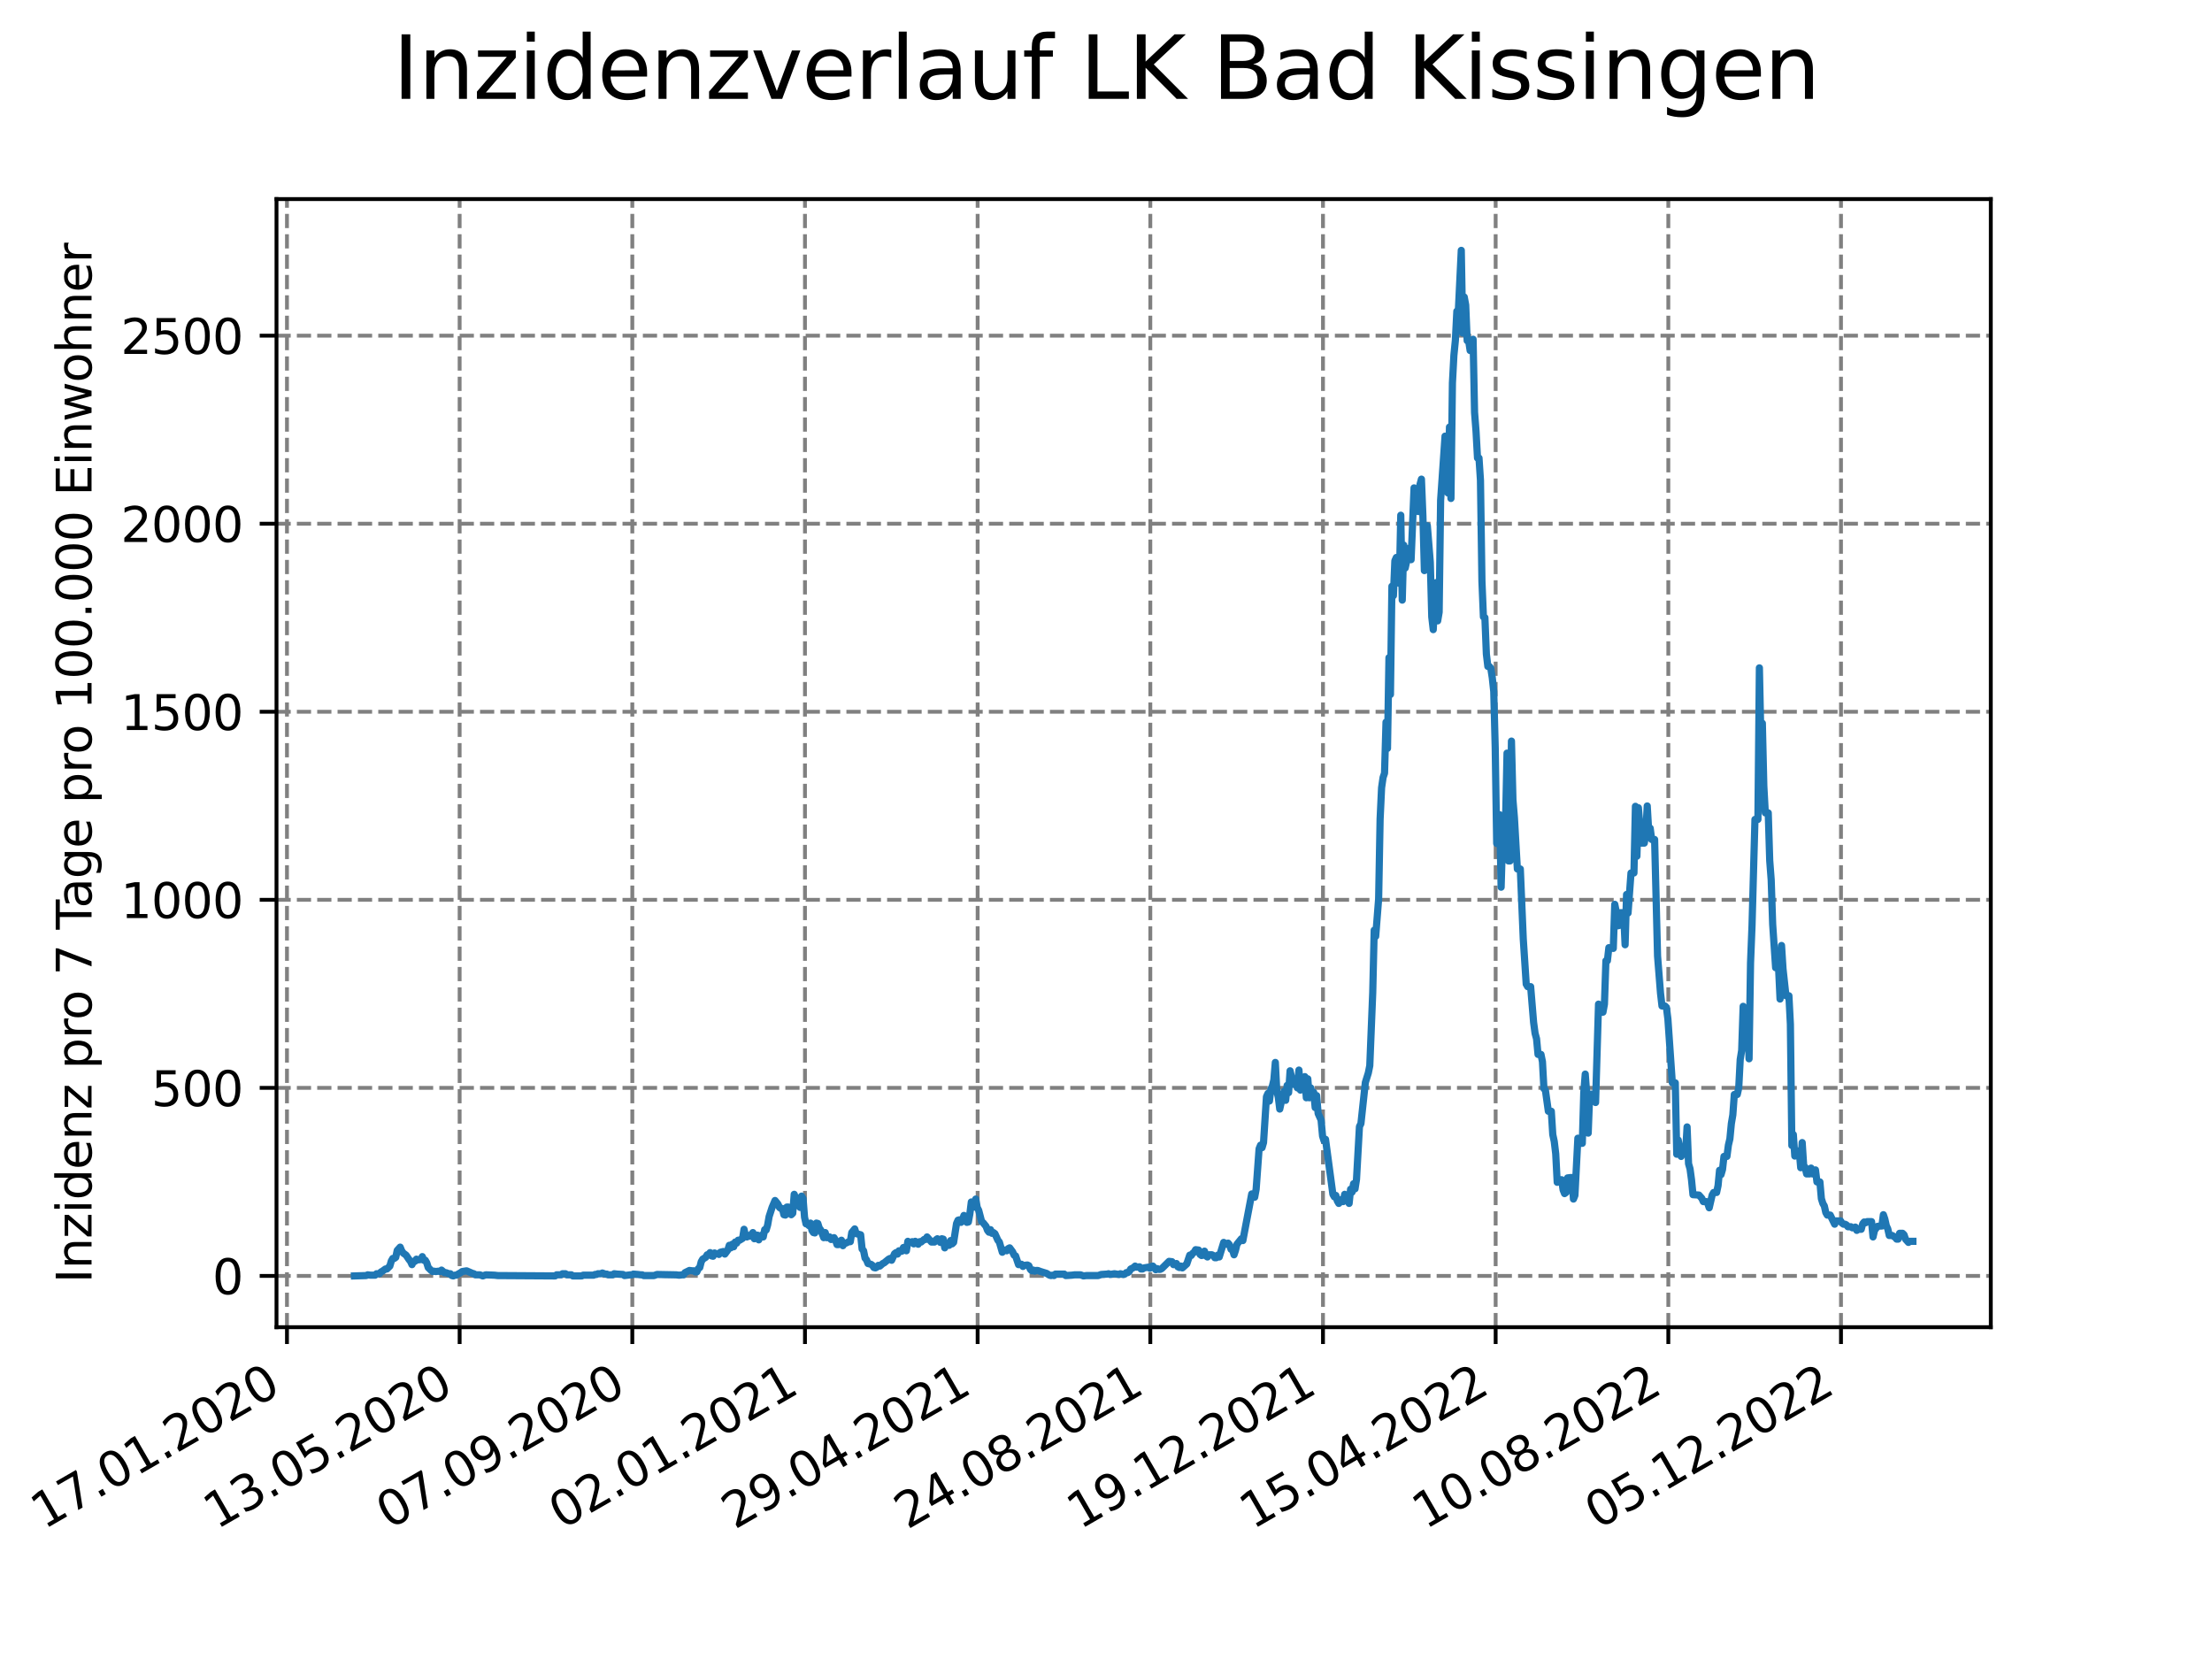 <?xml version="1.0" encoding="utf-8" standalone="no"?>
<!DOCTYPE svg PUBLIC "-//W3C//DTD SVG 1.1//EN"
  "http://www.w3.org/Graphics/SVG/1.1/DTD/svg11.dtd">
<svg xmlns:xlink="http://www.w3.org/1999/xlink" width="460.8pt" height="345.6pt" viewBox="0 0 460.8 345.6" xmlns="http://www.w3.org/2000/svg" version="1.1">
 <defs>
  <style type="text/css">*{stroke-linejoin: round; stroke-linecap: butt}</style>
 </defs>
 <g id="figure_1">
  <g id="patch_1">
   <path d="M 0 345.6 
L 460.8 345.6 
L 460.8 0 
L 0 0 
z
" style="fill: #ffffff"/>
  </g>
  <g id="axes_1">
   <g id="patch_2">
    <path d="M 57.6 276.48 
L 414.72 276.48 
L 414.72 41.472 
L 57.6 41.472 
z
" style="fill: #ffffff"/>
   </g>
   <g id="matplotlib.axis_1">
    <g id="xtick_1">
     <g id="line2d_1">
      <path d="M 59.78 276.48 
L 59.78 41.472 
" clip-path="url(#pe1215b2b92)" style="fill: none; stroke-dasharray: 2.96,1.28; stroke-dashoffset: 0; stroke: #808080; stroke-width: 0.8"/>
     </g>
     <g id="line2d_2">
      <defs>
       <path id="m5a1edfcb71" d="M 0 0 
L 0 3.5 
" style="stroke: #000000; stroke-width: 0.8"/>
      </defs>
      <g>
       <use xlink:href="#m5a1edfcb71" x="59.78" y="276.48" style="stroke: #000000; stroke-width: 0.8"/>
      </g>
     </g>
     <g id="text_1">
      <!-- 17.01.2020 -->
      <g transform="translate(9.155 318.689) rotate(-30) scale(0.1 -0.1)">
       <defs>
        <path id="DejaVuSans-31" d="M 794 531 
L 1825 531 
L 1825 4091 
L 703 3866 
L 703 4441 
L 1819 4666 
L 2450 4666 
L 2450 531 
L 3481 531 
L 3481 0 
L 794 0 
L 794 531 
z
" transform="scale(0.016)"/>
        <path id="DejaVuSans-37" d="M 525 4666 
L 3525 4666 
L 3525 4397 
L 1831 0 
L 1172 0 
L 2766 4134 
L 525 4134 
L 525 4666 
z
" transform="scale(0.016)"/>
        <path id="DejaVuSans-2e" d="M 684 794 
L 1344 794 
L 1344 0 
L 684 0 
L 684 794 
z
" transform="scale(0.016)"/>
        <path id="DejaVuSans-30" d="M 2034 4250 
Q 1547 4250 1301 3770 
Q 1056 3291 1056 2328 
Q 1056 1369 1301 889 
Q 1547 409 2034 409 
Q 2525 409 2770 889 
Q 3016 1369 3016 2328 
Q 3016 3291 2770 3770 
Q 2525 4250 2034 4250 
z
M 2034 4750 
Q 2819 4750 3233 4129 
Q 3647 3509 3647 2328 
Q 3647 1150 3233 529 
Q 2819 -91 2034 -91 
Q 1250 -91 836 529 
Q 422 1150 422 2328 
Q 422 3509 836 4129 
Q 1250 4750 2034 4750 
z
" transform="scale(0.016)"/>
        <path id="DejaVuSans-32" d="M 1228 531 
L 3431 531 
L 3431 0 
L 469 0 
L 469 531 
Q 828 903 1448 1529 
Q 2069 2156 2228 2338 
Q 2531 2678 2651 2914 
Q 2772 3150 2772 3378 
Q 2772 3750 2511 3984 
Q 2250 4219 1831 4219 
Q 1534 4219 1204 4116 
Q 875 4013 500 3803 
L 500 4441 
Q 881 4594 1212 4672 
Q 1544 4750 1819 4750 
Q 2544 4750 2975 4387 
Q 3406 4025 3406 3419 
Q 3406 3131 3298 2873 
Q 3191 2616 2906 2266 
Q 2828 2175 2409 1742 
Q 1991 1309 1228 531 
z
" transform="scale(0.016)"/>
       </defs>
       <use xlink:href="#DejaVuSans-31"/>
       <use xlink:href="#DejaVuSans-37" x="63.623"/>
       <use xlink:href="#DejaVuSans-2e" x="127.246"/>
       <use xlink:href="#DejaVuSans-30" x="159.033"/>
       <use xlink:href="#DejaVuSans-31" x="222.656"/>
       <use xlink:href="#DejaVuSans-2e" x="286.279"/>
       <use xlink:href="#DejaVuSans-32" x="318.066"/>
       <use xlink:href="#DejaVuSans-30" x="381.689"/>
       <use xlink:href="#DejaVuSans-32" x="445.312"/>
       <use xlink:href="#DejaVuSans-30" x="508.936"/>
      </g>
     </g>
    </g>
    <g id="xtick_2">
     <g id="line2d_3">
      <path d="M 95.75 276.48 
L 95.75 41.472 
" clip-path="url(#pe1215b2b92)" style="fill: none; stroke-dasharray: 2.96,1.28; stroke-dashoffset: 0; stroke: #808080; stroke-width: 0.8"/>
     </g>
     <g id="line2d_4">
      <g>
       <use xlink:href="#m5a1edfcb71" x="95.75" y="276.48" style="stroke: #000000; stroke-width: 0.8"/>
      </g>
     </g>
     <g id="text_2">
      <!-- 13.05.2020 -->
      <g transform="translate(45.125 318.689) rotate(-30) scale(0.1 -0.1)">
       <defs>
        <path id="DejaVuSans-33" d="M 2597 2516 
Q 3050 2419 3304 2112 
Q 3559 1806 3559 1356 
Q 3559 666 3084 287 
Q 2609 -91 1734 -91 
Q 1441 -91 1130 -33 
Q 819 25 488 141 
L 488 750 
Q 750 597 1062 519 
Q 1375 441 1716 441 
Q 2309 441 2620 675 
Q 2931 909 2931 1356 
Q 2931 1769 2642 2001 
Q 2353 2234 1838 2234 
L 1294 2234 
L 1294 2753 
L 1863 2753 
Q 2328 2753 2575 2939 
Q 2822 3125 2822 3475 
Q 2822 3834 2567 4026 
Q 2313 4219 1838 4219 
Q 1578 4219 1281 4162 
Q 984 4106 628 3988 
L 628 4550 
Q 988 4650 1302 4700 
Q 1616 4750 1894 4750 
Q 2613 4750 3031 4423 
Q 3450 4097 3450 3541 
Q 3450 3153 3228 2886 
Q 3006 2619 2597 2516 
z
" transform="scale(0.016)"/>
        <path id="DejaVuSans-35" d="M 691 4666 
L 3169 4666 
L 3169 4134 
L 1269 4134 
L 1269 2991 
Q 1406 3038 1543 3061 
Q 1681 3084 1819 3084 
Q 2600 3084 3056 2656 
Q 3513 2228 3513 1497 
Q 3513 744 3044 326 
Q 2575 -91 1722 -91 
Q 1428 -91 1123 -41 
Q 819 9 494 109 
L 494 744 
Q 775 591 1075 516 
Q 1375 441 1709 441 
Q 2250 441 2565 725 
Q 2881 1009 2881 1497 
Q 2881 1984 2565 2268 
Q 2250 2553 1709 2553 
Q 1456 2553 1204 2497 
Q 953 2441 691 2322 
L 691 4666 
z
" transform="scale(0.016)"/>
       </defs>
       <use xlink:href="#DejaVuSans-31"/>
       <use xlink:href="#DejaVuSans-33" x="63.623"/>
       <use xlink:href="#DejaVuSans-2e" x="127.246"/>
       <use xlink:href="#DejaVuSans-30" x="159.033"/>
       <use xlink:href="#DejaVuSans-35" x="222.656"/>
       <use xlink:href="#DejaVuSans-2e" x="286.279"/>
       <use xlink:href="#DejaVuSans-32" x="318.066"/>
       <use xlink:href="#DejaVuSans-30" x="381.689"/>
       <use xlink:href="#DejaVuSans-32" x="445.312"/>
       <use xlink:href="#DejaVuSans-30" x="508.936"/>
      </g>
     </g>
    </g>
    <g id="xtick_3">
     <g id="line2d_5">
      <path d="M 131.721 276.48 
L 131.721 41.472 
" clip-path="url(#pe1215b2b92)" style="fill: none; stroke-dasharray: 2.96,1.28; stroke-dashoffset: 0; stroke: #808080; stroke-width: 0.8"/>
     </g>
     <g id="line2d_6">
      <g>
       <use xlink:href="#m5a1edfcb71" x="131.721" y="276.48" style="stroke: #000000; stroke-width: 0.8"/>
      </g>
     </g>
     <g id="text_3">
      <!-- 07.09.2020 -->
      <g transform="translate(81.096 318.689) rotate(-30) scale(0.1 -0.1)">
       <defs>
        <path id="DejaVuSans-39" d="M 703 97 
L 703 672 
Q 941 559 1184 500 
Q 1428 441 1663 441 
Q 2288 441 2617 861 
Q 2947 1281 2994 2138 
Q 2813 1869 2534 1725 
Q 2256 1581 1919 1581 
Q 1219 1581 811 2004 
Q 403 2428 403 3163 
Q 403 3881 828 4315 
Q 1253 4750 1959 4750 
Q 2769 4750 3195 4129 
Q 3622 3509 3622 2328 
Q 3622 1225 3098 567 
Q 2575 -91 1691 -91 
Q 1453 -91 1209 -44 
Q 966 3 703 97 
z
M 1959 2075 
Q 2384 2075 2632 2365 
Q 2881 2656 2881 3163 
Q 2881 3666 2632 3958 
Q 2384 4250 1959 4250 
Q 1534 4250 1286 3958 
Q 1038 3666 1038 3163 
Q 1038 2656 1286 2365 
Q 1534 2075 1959 2075 
z
" transform="scale(0.016)"/>
       </defs>
       <use xlink:href="#DejaVuSans-30"/>
       <use xlink:href="#DejaVuSans-37" x="63.623"/>
       <use xlink:href="#DejaVuSans-2e" x="127.246"/>
       <use xlink:href="#DejaVuSans-30" x="159.033"/>
       <use xlink:href="#DejaVuSans-39" x="222.656"/>
       <use xlink:href="#DejaVuSans-2e" x="286.279"/>
       <use xlink:href="#DejaVuSans-32" x="318.066"/>
       <use xlink:href="#DejaVuSans-30" x="381.689"/>
       <use xlink:href="#DejaVuSans-32" x="445.312"/>
       <use xlink:href="#DejaVuSans-30" x="508.936"/>
      </g>
     </g>
    </g>
    <g id="xtick_4">
     <g id="line2d_7">
      <path d="M 167.691 276.48 
L 167.691 41.472 
" clip-path="url(#pe1215b2b92)" style="fill: none; stroke-dasharray: 2.96,1.28; stroke-dashoffset: 0; stroke: #808080; stroke-width: 0.8"/>
     </g>
     <g id="line2d_8">
      <g>
       <use xlink:href="#m5a1edfcb71" x="167.691" y="276.48" style="stroke: #000000; stroke-width: 0.8"/>
      </g>
     </g>
     <g id="text_4">
      <!-- 02.01.2021 -->
      <g transform="translate(117.066 318.689) rotate(-30) scale(0.1 -0.1)">
       <use xlink:href="#DejaVuSans-30"/>
       <use xlink:href="#DejaVuSans-32" x="63.623"/>
       <use xlink:href="#DejaVuSans-2e" x="127.246"/>
       <use xlink:href="#DejaVuSans-30" x="159.033"/>
       <use xlink:href="#DejaVuSans-31" x="222.656"/>
       <use xlink:href="#DejaVuSans-2e" x="286.279"/>
       <use xlink:href="#DejaVuSans-32" x="318.066"/>
       <use xlink:href="#DejaVuSans-30" x="381.689"/>
       <use xlink:href="#DejaVuSans-32" x="445.312"/>
       <use xlink:href="#DejaVuSans-31" x="508.936"/>
      </g>
     </g>
    </g>
    <g id="xtick_5">
     <g id="line2d_9">
      <path d="M 203.661 276.48 
L 203.661 41.472 
" clip-path="url(#pe1215b2b92)" style="fill: none; stroke-dasharray: 2.96,1.28; stroke-dashoffset: 0; stroke: #808080; stroke-width: 0.8"/>
     </g>
     <g id="line2d_10">
      <g>
       <use xlink:href="#m5a1edfcb71" x="203.661" y="276.48" style="stroke: #000000; stroke-width: 0.8"/>
      </g>
     </g>
     <g id="text_5">
      <!-- 29.04.2021 -->
      <g transform="translate(153.036 318.689) rotate(-30) scale(0.1 -0.1)">
       <defs>
        <path id="DejaVuSans-34" d="M 2419 4116 
L 825 1625 
L 2419 1625 
L 2419 4116 
z
M 2253 4666 
L 3047 4666 
L 3047 1625 
L 3713 1625 
L 3713 1100 
L 3047 1100 
L 3047 0 
L 2419 0 
L 2419 1100 
L 313 1100 
L 313 1709 
L 2253 4666 
z
" transform="scale(0.016)"/>
       </defs>
       <use xlink:href="#DejaVuSans-32"/>
       <use xlink:href="#DejaVuSans-39" x="63.623"/>
       <use xlink:href="#DejaVuSans-2e" x="127.246"/>
       <use xlink:href="#DejaVuSans-30" x="159.033"/>
       <use xlink:href="#DejaVuSans-34" x="222.656"/>
       <use xlink:href="#DejaVuSans-2e" x="286.279"/>
       <use xlink:href="#DejaVuSans-32" x="318.066"/>
       <use xlink:href="#DejaVuSans-30" x="381.689"/>
       <use xlink:href="#DejaVuSans-32" x="445.312"/>
       <use xlink:href="#DejaVuSans-31" x="508.936"/>
      </g>
     </g>
    </g>
    <g id="xtick_6">
     <g id="line2d_11">
      <path d="M 239.631 276.48 
L 239.631 41.472 
" clip-path="url(#pe1215b2b92)" style="fill: none; stroke-dasharray: 2.96,1.28; stroke-dashoffset: 0; stroke: #808080; stroke-width: 0.8"/>
     </g>
     <g id="line2d_12">
      <g>
       <use xlink:href="#m5a1edfcb71" x="239.631" y="276.48" style="stroke: #000000; stroke-width: 0.8"/>
      </g>
     </g>
     <g id="text_6">
      <!-- 24.08.2021 -->
      <g transform="translate(189.006 318.689) rotate(-30) scale(0.1 -0.1)">
       <defs>
        <path id="DejaVuSans-38" d="M 2034 2216 
Q 1584 2216 1326 1975 
Q 1069 1734 1069 1313 
Q 1069 891 1326 650 
Q 1584 409 2034 409 
Q 2484 409 2743 651 
Q 3003 894 3003 1313 
Q 3003 1734 2745 1975 
Q 2488 2216 2034 2216 
z
M 1403 2484 
Q 997 2584 770 2862 
Q 544 3141 544 3541 
Q 544 4100 942 4425 
Q 1341 4750 2034 4750 
Q 2731 4750 3128 4425 
Q 3525 4100 3525 3541 
Q 3525 3141 3298 2862 
Q 3072 2584 2669 2484 
Q 3125 2378 3379 2068 
Q 3634 1759 3634 1313 
Q 3634 634 3220 271 
Q 2806 -91 2034 -91 
Q 1263 -91 848 271 
Q 434 634 434 1313 
Q 434 1759 690 2068 
Q 947 2378 1403 2484 
z
M 1172 3481 
Q 1172 3119 1398 2916 
Q 1625 2713 2034 2713 
Q 2441 2713 2670 2916 
Q 2900 3119 2900 3481 
Q 2900 3844 2670 4047 
Q 2441 4250 2034 4250 
Q 1625 4250 1398 4047 
Q 1172 3844 1172 3481 
z
" transform="scale(0.016)"/>
       </defs>
       <use xlink:href="#DejaVuSans-32"/>
       <use xlink:href="#DejaVuSans-34" x="63.623"/>
       <use xlink:href="#DejaVuSans-2e" x="127.246"/>
       <use xlink:href="#DejaVuSans-30" x="159.033"/>
       <use xlink:href="#DejaVuSans-38" x="222.656"/>
       <use xlink:href="#DejaVuSans-2e" x="286.279"/>
       <use xlink:href="#DejaVuSans-32" x="318.066"/>
       <use xlink:href="#DejaVuSans-30" x="381.689"/>
       <use xlink:href="#DejaVuSans-32" x="445.312"/>
       <use xlink:href="#DejaVuSans-31" x="508.936"/>
      </g>
     </g>
    </g>
    <g id="xtick_7">
     <g id="line2d_13">
      <path d="M 275.602 276.48 
L 275.602 41.472 
" clip-path="url(#pe1215b2b92)" style="fill: none; stroke-dasharray: 2.96,1.28; stroke-dashoffset: 0; stroke: #808080; stroke-width: 0.8"/>
     </g>
     <g id="line2d_14">
      <g>
       <use xlink:href="#m5a1edfcb71" x="275.602" y="276.48" style="stroke: #000000; stroke-width: 0.8"/>
      </g>
     </g>
     <g id="text_7">
      <!-- 19.12.2021 -->
      <g transform="translate(224.977 318.689) rotate(-30) scale(0.1 -0.1)">
       <use xlink:href="#DejaVuSans-31"/>
       <use xlink:href="#DejaVuSans-39" x="63.623"/>
       <use xlink:href="#DejaVuSans-2e" x="127.246"/>
       <use xlink:href="#DejaVuSans-31" x="159.033"/>
       <use xlink:href="#DejaVuSans-32" x="222.656"/>
       <use xlink:href="#DejaVuSans-2e" x="286.279"/>
       <use xlink:href="#DejaVuSans-32" x="318.066"/>
       <use xlink:href="#DejaVuSans-30" x="381.689"/>
       <use xlink:href="#DejaVuSans-32" x="445.312"/>
       <use xlink:href="#DejaVuSans-31" x="508.936"/>
      </g>
     </g>
    </g>
    <g id="xtick_8">
     <g id="line2d_15">
      <path d="M 311.572 276.48 
L 311.572 41.472 
" clip-path="url(#pe1215b2b92)" style="fill: none; stroke-dasharray: 2.96,1.28; stroke-dashoffset: 0; stroke: #808080; stroke-width: 0.8"/>
     </g>
     <g id="line2d_16">
      <g>
       <use xlink:href="#m5a1edfcb71" x="311.572" y="276.48" style="stroke: #000000; stroke-width: 0.8"/>
      </g>
     </g>
     <g id="text_8">
      <!-- 15.04.2022 -->
      <g transform="translate(260.947 318.689) rotate(-30) scale(0.1 -0.1)">
       <use xlink:href="#DejaVuSans-31"/>
       <use xlink:href="#DejaVuSans-35" x="63.623"/>
       <use xlink:href="#DejaVuSans-2e" x="127.246"/>
       <use xlink:href="#DejaVuSans-30" x="159.033"/>
       <use xlink:href="#DejaVuSans-34" x="222.656"/>
       <use xlink:href="#DejaVuSans-2e" x="286.279"/>
       <use xlink:href="#DejaVuSans-32" x="318.066"/>
       <use xlink:href="#DejaVuSans-30" x="381.689"/>
       <use xlink:href="#DejaVuSans-32" x="445.312"/>
       <use xlink:href="#DejaVuSans-32" x="508.936"/>
      </g>
     </g>
    </g>
    <g id="xtick_9">
     <g id="line2d_17">
      <path d="M 347.542 276.48 
L 347.542 41.472 
" clip-path="url(#pe1215b2b92)" style="fill: none; stroke-dasharray: 2.96,1.28; stroke-dashoffset: 0; stroke: #808080; stroke-width: 0.8"/>
     </g>
     <g id="line2d_18">
      <g>
       <use xlink:href="#m5a1edfcb71" x="347.542" y="276.48" style="stroke: #000000; stroke-width: 0.8"/>
      </g>
     </g>
     <g id="text_9">
      <!-- 10.08.2022 -->
      <g transform="translate(296.917 318.689) rotate(-30) scale(0.1 -0.1)">
       <use xlink:href="#DejaVuSans-31"/>
       <use xlink:href="#DejaVuSans-30" x="63.623"/>
       <use xlink:href="#DejaVuSans-2e" x="127.246"/>
       <use xlink:href="#DejaVuSans-30" x="159.033"/>
       <use xlink:href="#DejaVuSans-38" x="222.656"/>
       <use xlink:href="#DejaVuSans-2e" x="286.279"/>
       <use xlink:href="#DejaVuSans-32" x="318.066"/>
       <use xlink:href="#DejaVuSans-30" x="381.689"/>
       <use xlink:href="#DejaVuSans-32" x="445.312"/>
       <use xlink:href="#DejaVuSans-32" x="508.936"/>
      </g>
     </g>
    </g>
    <g id="xtick_10">
     <g id="line2d_19">
      <path d="M 383.512 276.48 
L 383.512 41.472 
" clip-path="url(#pe1215b2b92)" style="fill: none; stroke-dasharray: 2.96,1.28; stroke-dashoffset: 0; stroke: #808080; stroke-width: 0.8"/>
     </g>
     <g id="line2d_20">
      <g>
       <use xlink:href="#m5a1edfcb71" x="383.512" y="276.48" style="stroke: #000000; stroke-width: 0.8"/>
      </g>
     </g>
     <g id="text_10">
      <!-- 05.12.2022 -->
      <g transform="translate(332.887 318.689) rotate(-30) scale(0.1 -0.1)">
       <use xlink:href="#DejaVuSans-30"/>
       <use xlink:href="#DejaVuSans-35" x="63.623"/>
       <use xlink:href="#DejaVuSans-2e" x="127.246"/>
       <use xlink:href="#DejaVuSans-31" x="159.033"/>
       <use xlink:href="#DejaVuSans-32" x="222.656"/>
       <use xlink:href="#DejaVuSans-2e" x="286.279"/>
       <use xlink:href="#DejaVuSans-32" x="318.066"/>
       <use xlink:href="#DejaVuSans-30" x="381.689"/>
       <use xlink:href="#DejaVuSans-32" x="445.312"/>
       <use xlink:href="#DejaVuSans-32" x="508.936"/>
      </g>
     </g>
    </g>
   </g>
   <g id="matplotlib.axis_2">
    <g id="ytick_1">
     <g id="line2d_21">
      <path d="M 57.6 265.798 
L 414.72 265.798 
" clip-path="url(#pe1215b2b92)" style="fill: none; stroke-dasharray: 2.96,1.28; stroke-dashoffset: 0; stroke: #808080; stroke-width: 0.8"/>
     </g>
     <g id="line2d_22">
      <defs>
       <path id="m974ecc4a16" d="M 0 0 
L -3.5 0 
" style="stroke: #000000; stroke-width: 0.8"/>
      </defs>
      <g>
       <use xlink:href="#m974ecc4a16" x="57.6" y="265.798" style="stroke: #000000; stroke-width: 0.8"/>
      </g>
     </g>
     <g id="text_11">
      <!-- 0 -->
      <g transform="translate(44.237 269.597) scale(0.1 -0.1)">
       <use xlink:href="#DejaVuSans-30"/>
      </g>
     </g>
    </g>
    <g id="ytick_2">
     <g id="line2d_23">
      <path d="M 57.6 226.623 
L 414.72 226.623 
" clip-path="url(#pe1215b2b92)" style="fill: none; stroke-dasharray: 2.96,1.28; stroke-dashoffset: 0; stroke: #808080; stroke-width: 0.8"/>
     </g>
     <g id="line2d_24">
      <g>
       <use xlink:href="#m974ecc4a16" x="57.6" y="226.623" style="stroke: #000000; stroke-width: 0.8"/>
      </g>
     </g>
     <g id="text_12">
      <!-- 500 -->
      <g transform="translate(31.512 230.422) scale(0.1 -0.1)">
       <use xlink:href="#DejaVuSans-35"/>
       <use xlink:href="#DejaVuSans-30" x="63.623"/>
       <use xlink:href="#DejaVuSans-30" x="127.246"/>
      </g>
     </g>
    </g>
    <g id="ytick_3">
     <g id="line2d_25">
      <path d="M 57.6 187.448 
L 414.72 187.448 
" clip-path="url(#pe1215b2b92)" style="fill: none; stroke-dasharray: 2.96,1.28; stroke-dashoffset: 0; stroke: #808080; stroke-width: 0.8"/>
     </g>
     <g id="line2d_26">
      <g>
       <use xlink:href="#m974ecc4a16" x="57.6" y="187.448" style="stroke: #000000; stroke-width: 0.8"/>
      </g>
     </g>
     <g id="text_13">
      <!-- 1000 -->
      <g transform="translate(25.15 191.247) scale(0.1 -0.1)">
       <use xlink:href="#DejaVuSans-31"/>
       <use xlink:href="#DejaVuSans-30" x="63.623"/>
       <use xlink:href="#DejaVuSans-30" x="127.246"/>
       <use xlink:href="#DejaVuSans-30" x="190.869"/>
      </g>
     </g>
    </g>
    <g id="ytick_4">
     <g id="line2d_27">
      <path d="M 57.6 148.273 
L 414.72 148.273 
" clip-path="url(#pe1215b2b92)" style="fill: none; stroke-dasharray: 2.96,1.28; stroke-dashoffset: 0; stroke: #808080; stroke-width: 0.8"/>
     </g>
     <g id="line2d_28">
      <g>
       <use xlink:href="#m974ecc4a16" x="57.6" y="148.273" style="stroke: #000000; stroke-width: 0.8"/>
      </g>
     </g>
     <g id="text_14">
      <!-- 1500 -->
      <g transform="translate(25.15 152.072) scale(0.1 -0.1)">
       <use xlink:href="#DejaVuSans-31"/>
       <use xlink:href="#DejaVuSans-35" x="63.623"/>
       <use xlink:href="#DejaVuSans-30" x="127.246"/>
       <use xlink:href="#DejaVuSans-30" x="190.869"/>
      </g>
     </g>
    </g>
    <g id="ytick_5">
     <g id="line2d_29">
      <path d="M 57.6 109.098 
L 414.72 109.098 
" clip-path="url(#pe1215b2b92)" style="fill: none; stroke-dasharray: 2.96,1.28; stroke-dashoffset: 0; stroke: #808080; stroke-width: 0.8"/>
     </g>
     <g id="line2d_30">
      <g>
       <use xlink:href="#m974ecc4a16" x="57.6" y="109.098" style="stroke: #000000; stroke-width: 0.8"/>
      </g>
     </g>
     <g id="text_15">
      <!-- 2000 -->
      <g transform="translate(25.15 112.897) scale(0.1 -0.1)">
       <use xlink:href="#DejaVuSans-32"/>
       <use xlink:href="#DejaVuSans-30" x="63.623"/>
       <use xlink:href="#DejaVuSans-30" x="127.246"/>
       <use xlink:href="#DejaVuSans-30" x="190.869"/>
      </g>
     </g>
    </g>
    <g id="ytick_6">
     <g id="line2d_31">
      <path d="M 57.6 69.923 
L 414.72 69.923 
" clip-path="url(#pe1215b2b92)" style="fill: none; stroke-dasharray: 2.96,1.28; stroke-dashoffset: 0; stroke: #808080; stroke-width: 0.8"/>
     </g>
     <g id="line2d_32">
      <g>
       <use xlink:href="#m974ecc4a16" x="57.6" y="69.923" style="stroke: #000000; stroke-width: 0.8"/>
      </g>
     </g>
     <g id="text_16">
      <!-- 2500 -->
      <g transform="translate(25.15 73.722) scale(0.1 -0.1)">
       <use xlink:href="#DejaVuSans-32"/>
       <use xlink:href="#DejaVuSans-35" x="63.623"/>
       <use xlink:href="#DejaVuSans-30" x="127.246"/>
       <use xlink:href="#DejaVuSans-30" x="190.869"/>
      </g>
     </g>
    </g>
    <g id="text_17">
     <!-- Inzidenz pro 7 Tage pro 100.000 Einwohner -->
     <g transform="translate(19.07 267.301) rotate(-90) scale(0.1 -0.1)">
      <defs>
       <path id="DejaVuSans-49" d="M 628 4666 
L 1259 4666 
L 1259 0 
L 628 0 
L 628 4666 
z
" transform="scale(0.016)"/>
       <path id="DejaVuSans-6e" d="M 3513 2113 
L 3513 0 
L 2938 0 
L 2938 2094 
Q 2938 2591 2744 2837 
Q 2550 3084 2163 3084 
Q 1697 3084 1428 2787 
Q 1159 2491 1159 1978 
L 1159 0 
L 581 0 
L 581 3500 
L 1159 3500 
L 1159 2956 
Q 1366 3272 1645 3428 
Q 1925 3584 2291 3584 
Q 2894 3584 3203 3211 
Q 3513 2838 3513 2113 
z
" transform="scale(0.016)"/>
       <path id="DejaVuSans-7a" d="M 353 3500 
L 3084 3500 
L 3084 2975 
L 922 459 
L 3084 459 
L 3084 0 
L 275 0 
L 275 525 
L 2438 3041 
L 353 3041 
L 353 3500 
z
" transform="scale(0.016)"/>
       <path id="DejaVuSans-69" d="M 603 3500 
L 1178 3500 
L 1178 0 
L 603 0 
L 603 3500 
z
M 603 4863 
L 1178 4863 
L 1178 4134 
L 603 4134 
L 603 4863 
z
" transform="scale(0.016)"/>
       <path id="DejaVuSans-64" d="M 2906 2969 
L 2906 4863 
L 3481 4863 
L 3481 0 
L 2906 0 
L 2906 525 
Q 2725 213 2448 61 
Q 2172 -91 1784 -91 
Q 1150 -91 751 415 
Q 353 922 353 1747 
Q 353 2572 751 3078 
Q 1150 3584 1784 3584 
Q 2172 3584 2448 3432 
Q 2725 3281 2906 2969 
z
M 947 1747 
Q 947 1113 1208 752 
Q 1469 391 1925 391 
Q 2381 391 2643 752 
Q 2906 1113 2906 1747 
Q 2906 2381 2643 2742 
Q 2381 3103 1925 3103 
Q 1469 3103 1208 2742 
Q 947 2381 947 1747 
z
" transform="scale(0.016)"/>
       <path id="DejaVuSans-65" d="M 3597 1894 
L 3597 1613 
L 953 1613 
Q 991 1019 1311 708 
Q 1631 397 2203 397 
Q 2534 397 2845 478 
Q 3156 559 3463 722 
L 3463 178 
Q 3153 47 2828 -22 
Q 2503 -91 2169 -91 
Q 1331 -91 842 396 
Q 353 884 353 1716 
Q 353 2575 817 3079 
Q 1281 3584 2069 3584 
Q 2775 3584 3186 3129 
Q 3597 2675 3597 1894 
z
M 3022 2063 
Q 3016 2534 2758 2815 
Q 2500 3097 2075 3097 
Q 1594 3097 1305 2825 
Q 1016 2553 972 2059 
L 3022 2063 
z
" transform="scale(0.016)"/>
       <path id="DejaVuSans-20" transform="scale(0.016)"/>
       <path id="DejaVuSans-70" d="M 1159 525 
L 1159 -1331 
L 581 -1331 
L 581 3500 
L 1159 3500 
L 1159 2969 
Q 1341 3281 1617 3432 
Q 1894 3584 2278 3584 
Q 2916 3584 3314 3078 
Q 3713 2572 3713 1747 
Q 3713 922 3314 415 
Q 2916 -91 2278 -91 
Q 1894 -91 1617 61 
Q 1341 213 1159 525 
z
M 3116 1747 
Q 3116 2381 2855 2742 
Q 2594 3103 2138 3103 
Q 1681 3103 1420 2742 
Q 1159 2381 1159 1747 
Q 1159 1113 1420 752 
Q 1681 391 2138 391 
Q 2594 391 2855 752 
Q 3116 1113 3116 1747 
z
" transform="scale(0.016)"/>
       <path id="DejaVuSans-72" d="M 2631 2963 
Q 2534 3019 2420 3045 
Q 2306 3072 2169 3072 
Q 1681 3072 1420 2755 
Q 1159 2438 1159 1844 
L 1159 0 
L 581 0 
L 581 3500 
L 1159 3500 
L 1159 2956 
Q 1341 3275 1631 3429 
Q 1922 3584 2338 3584 
Q 2397 3584 2469 3576 
Q 2541 3569 2628 3553 
L 2631 2963 
z
" transform="scale(0.016)"/>
       <path id="DejaVuSans-6f" d="M 1959 3097 
Q 1497 3097 1228 2736 
Q 959 2375 959 1747 
Q 959 1119 1226 758 
Q 1494 397 1959 397 
Q 2419 397 2687 759 
Q 2956 1122 2956 1747 
Q 2956 2369 2687 2733 
Q 2419 3097 1959 3097 
z
M 1959 3584 
Q 2709 3584 3137 3096 
Q 3566 2609 3566 1747 
Q 3566 888 3137 398 
Q 2709 -91 1959 -91 
Q 1206 -91 779 398 
Q 353 888 353 1747 
Q 353 2609 779 3096 
Q 1206 3584 1959 3584 
z
" transform="scale(0.016)"/>
       <path id="DejaVuSans-54" d="M -19 4666 
L 3928 4666 
L 3928 4134 
L 2272 4134 
L 2272 0 
L 1638 0 
L 1638 4134 
L -19 4134 
L -19 4666 
z
" transform="scale(0.016)"/>
       <path id="DejaVuSans-61" d="M 2194 1759 
Q 1497 1759 1228 1600 
Q 959 1441 959 1056 
Q 959 750 1161 570 
Q 1363 391 1709 391 
Q 2188 391 2477 730 
Q 2766 1069 2766 1631 
L 2766 1759 
L 2194 1759 
z
M 3341 1997 
L 3341 0 
L 2766 0 
L 2766 531 
Q 2569 213 2275 61 
Q 1981 -91 1556 -91 
Q 1019 -91 701 211 
Q 384 513 384 1019 
Q 384 1609 779 1909 
Q 1175 2209 1959 2209 
L 2766 2209 
L 2766 2266 
Q 2766 2663 2505 2880 
Q 2244 3097 1772 3097 
Q 1472 3097 1187 3025 
Q 903 2953 641 2809 
L 641 3341 
Q 956 3463 1253 3523 
Q 1550 3584 1831 3584 
Q 2591 3584 2966 3190 
Q 3341 2797 3341 1997 
z
" transform="scale(0.016)"/>
       <path id="DejaVuSans-67" d="M 2906 1791 
Q 2906 2416 2648 2759 
Q 2391 3103 1925 3103 
Q 1463 3103 1205 2759 
Q 947 2416 947 1791 
Q 947 1169 1205 825 
Q 1463 481 1925 481 
Q 2391 481 2648 825 
Q 2906 1169 2906 1791 
z
M 3481 434 
Q 3481 -459 3084 -895 
Q 2688 -1331 1869 -1331 
Q 1566 -1331 1297 -1286 
Q 1028 -1241 775 -1147 
L 775 -588 
Q 1028 -725 1275 -790 
Q 1522 -856 1778 -856 
Q 2344 -856 2625 -561 
Q 2906 -266 2906 331 
L 2906 616 
Q 2728 306 2450 153 
Q 2172 0 1784 0 
Q 1141 0 747 490 
Q 353 981 353 1791 
Q 353 2603 747 3093 
Q 1141 3584 1784 3584 
Q 2172 3584 2450 3431 
Q 2728 3278 2906 2969 
L 2906 3500 
L 3481 3500 
L 3481 434 
z
" transform="scale(0.016)"/>
       <path id="DejaVuSans-45" d="M 628 4666 
L 3578 4666 
L 3578 4134 
L 1259 4134 
L 1259 2753 
L 3481 2753 
L 3481 2222 
L 1259 2222 
L 1259 531 
L 3634 531 
L 3634 0 
L 628 0 
L 628 4666 
z
" transform="scale(0.016)"/>
       <path id="DejaVuSans-77" d="M 269 3500 
L 844 3500 
L 1563 769 
L 2278 3500 
L 2956 3500 
L 3675 769 
L 4391 3500 
L 4966 3500 
L 4050 0 
L 3372 0 
L 2619 2869 
L 1863 0 
L 1184 0 
L 269 3500 
z
" transform="scale(0.016)"/>
       <path id="DejaVuSans-68" d="M 3513 2113 
L 3513 0 
L 2938 0 
L 2938 2094 
Q 2938 2591 2744 2837 
Q 2550 3084 2163 3084 
Q 1697 3084 1428 2787 
Q 1159 2491 1159 1978 
L 1159 0 
L 581 0 
L 581 4863 
L 1159 4863 
L 1159 2956 
Q 1366 3272 1645 3428 
Q 1925 3584 2291 3584 
Q 2894 3584 3203 3211 
Q 3513 2838 3513 2113 
z
" transform="scale(0.016)"/>
      </defs>
      <use xlink:href="#DejaVuSans-49"/>
      <use xlink:href="#DejaVuSans-6e" x="29.492"/>
      <use xlink:href="#DejaVuSans-7a" x="92.871"/>
      <use xlink:href="#DejaVuSans-69" x="145.361"/>
      <use xlink:href="#DejaVuSans-64" x="173.145"/>
      <use xlink:href="#DejaVuSans-65" x="236.621"/>
      <use xlink:href="#DejaVuSans-6e" x="298.145"/>
      <use xlink:href="#DejaVuSans-7a" x="361.523"/>
      <use xlink:href="#DejaVuSans-20" x="414.014"/>
      <use xlink:href="#DejaVuSans-70" x="445.801"/>
      <use xlink:href="#DejaVuSans-72" x="509.277"/>
      <use xlink:href="#DejaVuSans-6f" x="548.141"/>
      <use xlink:href="#DejaVuSans-20" x="609.322"/>
      <use xlink:href="#DejaVuSans-37" x="641.109"/>
      <use xlink:href="#DejaVuSans-20" x="704.732"/>
      <use xlink:href="#DejaVuSans-54" x="736.52"/>
      <use xlink:href="#DejaVuSans-61" x="781.104"/>
      <use xlink:href="#DejaVuSans-67" x="842.383"/>
      <use xlink:href="#DejaVuSans-65" x="905.859"/>
      <use xlink:href="#DejaVuSans-20" x="967.383"/>
      <use xlink:href="#DejaVuSans-70" x="999.17"/>
      <use xlink:href="#DejaVuSans-72" x="1062.646"/>
      <use xlink:href="#DejaVuSans-6f" x="1101.51"/>
      <use xlink:href="#DejaVuSans-20" x="1162.691"/>
      <use xlink:href="#DejaVuSans-31" x="1194.479"/>
      <use xlink:href="#DejaVuSans-30" x="1258.102"/>
      <use xlink:href="#DejaVuSans-30" x="1321.725"/>
      <use xlink:href="#DejaVuSans-2e" x="1385.348"/>
      <use xlink:href="#DejaVuSans-30" x="1417.135"/>
      <use xlink:href="#DejaVuSans-30" x="1480.758"/>
      <use xlink:href="#DejaVuSans-30" x="1544.381"/>
      <use xlink:href="#DejaVuSans-20" x="1608.004"/>
      <use xlink:href="#DejaVuSans-45" x="1639.791"/>
      <use xlink:href="#DejaVuSans-69" x="1702.975"/>
      <use xlink:href="#DejaVuSans-6e" x="1730.758"/>
      <use xlink:href="#DejaVuSans-77" x="1794.137"/>
      <use xlink:href="#DejaVuSans-6f" x="1875.924"/>
      <use xlink:href="#DejaVuSans-68" x="1937.105"/>
      <use xlink:href="#DejaVuSans-6e" x="2000.484"/>
      <use xlink:href="#DejaVuSans-65" x="2063.863"/>
      <use xlink:href="#DejaVuSans-72" x="2125.387"/>
     </g>
    </g>
   </g>
   <g id="line2d_33">
    <path d="M 73.833 265.798 
L 76.292 265.722 
L 76.6 265.57 
L 77.215 265.646 
L 78.137 265.646 
L 78.444 265.342 
L 79.059 265.342 
L 79.367 264.963 
L 79.674 264.811 
L 80.289 264.356 
L 80.596 264.356 
L 81.211 263.749 
L 81.519 262.686 
L 81.826 262.155 
L 82.134 262.155 
L 82.441 261.927 
L 82.748 260.485 
L 83.363 259.802 
L 83.671 260.561 
L 83.978 261.016 
L 84.593 261.472 
L 85.208 262.383 
L 85.515 262.762 
L 85.823 263.445 
L 86.13 262.762 
L 86.438 262.762 
L 86.745 262.307 
L 87.053 262.458 
L 87.667 262.383 
L 87.975 261.775 
L 88.282 262.534 
L 88.59 262.534 
L 88.897 263.066 
L 89.205 264.052 
L 89.82 264.659 
L 90.127 264.887 
L 90.434 264.811 
L 90.742 264.887 
L 91.357 264.811 
L 91.664 264.887 
L 91.972 264.584 
L 92.586 265.115 
L 92.894 265.115 
L 93.509 265.342 
L 93.816 265.342 
L 94.124 265.722 
L 94.431 265.798 
L 94.739 265.646 
L 95.046 265.646 
L 95.968 265.115 
L 96.276 264.887 
L 97.198 264.735 
L 98.428 265.267 
L 98.735 265.342 
L 99.043 265.57 
L 99.965 265.57 
L 100.58 265.798 
L 101.195 265.57 
L 103.039 265.646 
L 103.654 265.722 
L 115.644 265.798 
L 115.952 265.57 
L 116.874 265.57 
L 117.181 265.342 
L 117.796 265.342 
L 118.104 265.57 
L 119.026 265.57 
L 119.334 265.798 
L 121.178 265.798 
L 121.486 265.646 
L 123.638 265.646 
L 123.945 265.494 
L 124.253 265.494 
L 124.56 265.342 
L 125.175 265.342 
L 125.482 265.191 
L 126.097 265.418 
L 126.405 265.418 
L 126.712 265.57 
L 127.634 265.57 
L 127.942 265.342 
L 128.557 265.418 
L 129.786 265.494 
L 130.094 265.722 
L 130.709 265.646 
L 131.324 265.57 
L 131.631 265.57 
L 131.939 265.418 
L 132.861 265.494 
L 133.476 265.57 
L 133.783 265.57 
L 134.091 265.722 
L 136.243 265.722 
L 136.858 265.494 
L 140.854 265.57 
L 141.469 265.646 
L 142.084 265.57 
L 142.391 265.57 
L 142.699 265.115 
L 143.621 264.659 
L 144.236 264.735 
L 144.543 264.735 
L 144.851 264.963 
L 145.158 264.963 
L 145.466 264.28 
L 145.773 264.052 
L 146.081 262.838 
L 146.388 262.307 
L 147.003 261.927 
L 147.31 261.396 
L 147.618 261.32 
L 147.925 260.941 
L 148.233 261.624 
L 148.54 261.7 
L 148.848 261.016 
L 149.155 261.168 
L 149.462 261.168 
L 149.77 261.32 
L 150.077 260.865 
L 150.692 260.713 
L 151 261.244 
L 151.615 260.409 
L 151.922 259.423 
L 152.229 259.954 
L 152.537 259.195 
L 152.844 259.726 
L 153.152 258.74 
L 153.459 258.967 
L 153.767 258.36 
L 154.074 258.36 
L 154.689 257.981 
L 154.996 256.083 
L 155.304 257.449 
L 155.611 257.677 
L 155.919 257.374 
L 156.226 257.525 
L 156.841 256.766 
L 157.148 258.057 
L 157.456 257.449 
L 157.763 257.298 
L 158.071 258.284 
L 158.378 257.449 
L 158.686 257.298 
L 158.993 257.677 
L 159.3 256.159 
L 159.608 256.235 
L 159.915 255.173 
L 160.223 253.427 
L 160.838 251.53 
L 161.453 250.088 
L 162.067 250.847 
L 162.375 251.53 
L 162.682 251.757 
L 162.99 251.757 
L 163.297 253.048 
L 163.605 253.123 
L 163.912 251.454 
L 164.22 251.454 
L 164.527 251.757 
L 164.834 253.048 
L 165.142 252.744 
L 165.449 248.797 
L 165.757 249.632 
L 166.064 251.15 
L 166.372 250.998 
L 166.679 251.53 
L 166.986 249.177 
L 167.294 249.708 
L 167.601 253.579 
L 167.909 254.945 
L 168.216 255.021 
L 168.524 255.324 
L 168.831 254.793 
L 169.139 256.311 
L 169.446 256.766 
L 169.753 256.842 
L 170.061 254.793 
L 170.368 254.869 
L 170.676 255.856 
L 170.983 256.235 
L 171.598 257.829 
L 171.905 256.766 
L 172.213 257.829 
L 172.52 257.829 
L 172.828 257.677 
L 173.135 258.208 
L 173.443 258.132 
L 173.75 257.829 
L 174.058 258.36 
L 174.365 259.271 
L 174.672 259.271 
L 174.98 259.119 
L 175.287 258.36 
L 175.595 259.499 
L 175.902 258.967 
L 176.21 258.967 
L 176.824 258.664 
L 177.132 258.664 
L 177.439 256.766 
L 178.054 256.007 
L 178.362 256.994 
L 179.284 257.222 
L 179.591 260.182 
L 179.899 260.561 
L 180.206 262.079 
L 180.514 262.458 
L 180.821 263.217 
L 181.436 263.369 
L 181.743 263.597 
L 182.051 264.052 
L 182.358 264.128 
L 182.666 263.976 
L 182.973 263.597 
L 183.281 263.749 
L 183.896 263.217 
L 184.203 263.066 
L 185.125 262.307 
L 185.433 262.155 
L 185.74 262.534 
L 186.355 261.168 
L 186.662 260.941 
L 186.97 261.244 
L 187.277 260.561 
L 187.585 260.713 
L 187.892 260.637 
L 188.2 259.878 
L 188.507 260.409 
L 188.815 260.561 
L 189.122 258.588 
L 189.429 258.891 
L 190.044 258.664 
L 190.352 259.119 
L 190.659 258.588 
L 190.967 258.816 
L 191.274 259.195 
L 191.581 258.664 
L 191.889 258.74 
L 192.504 258.208 
L 192.811 258.208 
L 193.119 257.677 
L 194.041 258.74 
L 194.656 258.74 
L 194.963 258.284 
L 195.271 258.057 
L 195.886 258.816 
L 196.193 258.057 
L 196.5 258.132 
L 196.808 259.954 
L 197.115 259.043 
L 197.73 259.423 
L 198.038 258.436 
L 198.345 259.119 
L 198.653 258.816 
L 199.267 254.869 
L 199.575 254.186 
L 199.882 254.11 
L 200.19 254.641 
L 200.497 254.11 
L 200.805 253.199 
L 201.112 254.262 
L 201.42 254.641 
L 201.727 254.565 
L 202.034 252.896 
L 202.342 250.391 
L 202.649 250.619 
L 202.957 251.454 
L 203.264 249.784 
L 203.572 251.53 
L 203.879 252.137 
L 204.494 254.49 
L 204.801 254.717 
L 205.416 255.476 
L 205.724 256.311 
L 206.031 256.69 
L 206.339 256.159 
L 206.646 256.918 
L 206.953 256.766 
L 207.261 256.994 
L 207.876 258.36 
L 208.183 258.74 
L 208.798 260.865 
L 209.105 260.485 
L 209.413 260.409 
L 209.72 260.561 
L 210.028 260.106 
L 210.335 259.954 
L 210.95 260.789 
L 211.258 261.472 
L 211.565 261.624 
L 212.18 263.445 
L 212.795 263.369 
L 213.102 263.825 
L 213.41 263.597 
L 214.024 263.521 
L 214.332 263.673 
L 214.639 264.432 
L 214.947 264.735 
L 215.254 264.584 
L 215.562 264.811 
L 215.869 264.659 
L 216.177 264.659 
L 216.791 264.887 
L 218.021 265.267 
L 218.636 265.646 
L 218.943 265.722 
L 219.251 265.646 
L 219.558 265.722 
L 219.866 265.418 
L 221.71 265.418 
L 222.018 265.722 
L 223.248 265.646 
L 223.862 265.57 
L 225.092 265.57 
L 225.707 265.798 
L 226.322 265.722 
L 228.781 265.722 
L 229.396 265.494 
L 230.626 265.418 
L 230.934 265.342 
L 231.241 265.494 
L 232.163 265.342 
L 233.086 265.494 
L 233.393 265.342 
L 234.008 265.494 
L 234.315 265.418 
L 234.623 265.115 
L 234.93 265.115 
L 235.238 264.887 
L 235.545 264.356 
L 236.16 264.052 
L 236.467 263.749 
L 236.775 263.976 
L 237.39 263.9 
L 237.697 264.356 
L 238.005 264.356 
L 238.312 264.128 
L 239.234 263.976 
L 239.542 264.204 
L 239.849 263.825 
L 240.157 263.749 
L 240.772 264.508 
L 241.079 264.28 
L 241.386 264.432 
L 241.694 264.432 
L 242.001 264.28 
L 242.616 263.673 
L 243.539 262.762 
L 244.153 262.838 
L 244.461 263.445 
L 245.076 263.217 
L 245.383 263.9 
L 245.691 264.052 
L 245.998 263.749 
L 246.305 264.128 
L 247.228 263.293 
L 247.843 261.472 
L 248.15 261.548 
L 248.458 261.092 
L 248.765 260.865 
L 249.072 260.333 
L 249.687 260.409 
L 249.995 261.32 
L 250.302 261.548 
L 250.61 261.472 
L 250.917 260.637 
L 251.224 261.624 
L 251.532 261.851 
L 251.839 261.396 
L 252.454 261.396 
L 252.762 261.548 
L 253.069 262.003 
L 253.377 262.003 
L 253.684 261.472 
L 253.991 261.851 
L 254.914 258.816 
L 255.529 259.195 
L 255.836 258.967 
L 256.143 259.347 
L 256.451 260.258 
L 256.758 260.333 
L 257.066 261.396 
L 257.373 260.485 
L 257.681 259.195 
L 258.603 258.057 
L 258.91 258.436 
L 260.755 248.722 
L 261.062 248.797 
L 261.37 249.405 
L 261.677 247.735 
L 262.292 239.311 
L 262.6 238.552 
L 262.907 239.083 
L 263.215 238.02 
L 263.829 228.458 
L 264.137 227.775 
L 264.444 229.368 
L 264.752 226.864 
L 265.059 226.257 
L 265.367 224.966 
L 265.674 221.324 
L 265.981 227.319 
L 266.289 228.534 
L 266.596 231.038 
L 267.211 228.23 
L 267.519 227.319 
L 267.826 229.217 
L 268.134 226.105 
L 268.441 227.623 
L 268.748 223.069 
L 269.363 225.725 
L 269.671 225.953 
L 269.978 225.042 
L 270.286 226.636 
L 270.593 222.917 
L 270.9 227.092 
L 271.208 225.194 
L 271.515 225.422 
L 271.823 224.283 
L 272.13 228.685 
L 272.438 224.739 
L 272.745 228.685 
L 273.053 226.636 
L 273.36 228.078 
L 273.667 227.547 
L 273.975 230.734 
L 274.282 228.23 
L 274.59 231.949 
L 275.205 233.315 
L 275.512 236.654 
L 275.82 237.641 
L 276.127 237.337 
L 277.664 248.797 
L 277.972 249.329 
L 278.279 249.025 
L 278.586 250.164 
L 278.894 250.695 
L 279.201 250.391 
L 279.509 249.86 
L 279.816 250.315 
L 280.124 248.797 
L 280.739 249.48 
L 281.046 250.695 
L 281.353 247.735 
L 281.661 248.342 
L 281.968 246.596 
L 282.276 247.659 
L 282.583 245.686 
L 283.198 234.681 
L 283.505 234.074 
L 284.428 225.498 
L 285.043 223.524 
L 285.35 222.007 
L 285.965 206.752 
L 286.272 193.774 
L 286.58 195.064 
L 287.195 187.247 
L 287.502 170.626 
L 287.81 164.099 
L 288.117 161.974 
L 288.424 161.063 
L 288.732 150.438 
L 289.039 155.902 
L 289.347 137.004 
L 289.654 144.67 
L 289.962 122.129 
L 290.269 124.102 
L 290.577 116.816 
L 290.884 116.133 
L 291.191 116.285 
L 291.499 121.522 
L 291.806 107.33 
L 292.114 125.013 
L 292.421 113.553 
L 292.729 118.334 
L 293.651 114.16 
L 293.958 116.589 
L 294.573 101.638 
L 294.881 102.396 
L 295.188 106.495 
L 295.496 106.571 
L 295.803 100.954 
L 296.11 99.816 
L 296.418 107.557 
L 296.725 118.866 
L 297.033 115.147 
L 297.34 109.531 
L 297.955 117.12 
L 298.262 128.504 
L 298.57 131.161 
L 298.877 125.089 
L 299.185 121.37 
L 299.492 129.339 
L 299.8 127.518 
L 300.107 104.218 
L 301.029 90.86 
L 301.337 93.669 
L 301.644 102.7 
L 301.952 88.963 
L 302.259 103.838 
L 302.567 79.78 
L 302.874 74.012 
L 303.181 70.9 
L 303.489 64.829 
L 303.796 64.829 
L 304.411 52.154 
L 304.719 69.382 
L 305.026 61.869 
L 305.334 63.538 
L 305.641 70.976 
L 305.948 70.976 
L 306.256 73.025 
L 306.871 70.672 
L 307.178 85.927 
L 307.486 89.874 
L 307.793 95.414 
L 308.1 95.414 
L 308.408 100.044 
L 308.715 121.067 
L 309.023 128.504 
L 309.33 128.656 
L 309.638 136.246 
L 309.945 138.826 
L 310.253 138.826 
L 310.56 139.205 
L 310.867 141.179 
L 311.175 144.063 
L 311.482 155.826 
L 311.79 175.711 
L 312.097 169.715 
L 312.405 169.715 
L 312.712 184.818 
L 313.02 174.421 
L 313.327 177.76 
L 313.634 171.309 
L 313.942 156.889 
L 314.249 179.354 
L 314.557 179.354 
L 314.864 154.384 
L 315.172 166.603 
L 315.479 170.322 
L 316.094 181.023 
L 316.709 181.023 
L 317.324 195.595 
L 317.939 205.006 
L 318.246 205.537 
L 318.861 205.537 
L 319.476 212.975 
L 319.783 215.252 
L 320.091 216.39 
L 320.398 219.654 
L 321.013 219.654 
L 321.32 221.172 
L 321.628 226.788 
L 321.935 227.092 
L 322.55 231.493 
L 323.165 231.493 
L 323.472 236.351 
L 323.78 237.793 
L 324.087 240.373 
L 324.395 246.293 
L 324.702 245.762 
L 325.317 245.762 
L 325.624 247.887 
L 325.932 248.646 
L 326.239 248.418 
L 326.547 245.382 
L 327.162 245.306 
L 327.469 245.306 
L 327.777 249.784 
L 328.084 249.025 
L 328.699 237.11 
L 329.006 238.172 
L 329.621 238.172 
L 329.929 227.623 
L 330.236 223.752 
L 330.543 227.85 
L 330.851 236.047 
L 331.158 227.926 
L 331.773 227.926 
L 332.081 228.458 
L 332.388 229.672 
L 333.003 209.18 
L 333.31 210.926 
L 333.925 210.85 
L 334.233 209.18 
L 334.54 200.149 
L 334.848 200.149 
L 335.155 197.417 
L 336.077 197.568 
L 336.385 188.385 
L 336.692 189.903 
L 337 192.863 
L 337.307 192.787 
L 337.615 190.131 
L 338.229 190.131 
L 338.537 196.81 
L 338.844 186.336 
L 339.152 190.207 
L 339.767 181.858 
L 340.381 181.858 
L 340.689 167.97 
L 340.996 178.367 
L 341.304 168.273 
L 341.919 175.635 
L 342.534 175.635 
L 342.841 173.738 
L 343.148 167.894 
L 343.456 173.13 
L 343.763 172.523 
L 344.071 174.876 
L 344.686 174.876 
L 345.3 199.162 
L 345.915 206.904 
L 346.223 209.56 
L 346.838 209.56 
L 347.145 209.863 
L 347.453 212.292 
L 348.375 225.574 
L 348.99 225.574 
L 349.297 240.449 
L 349.605 237.489 
L 350.22 240.904 
L 350.527 239.994 
L 351.142 239.994 
L 351.449 234.757 
L 351.757 242.422 
L 352.064 243.485 
L 352.372 245.762 
L 352.679 248.873 
L 353.909 248.949 
L 354.524 249.632 
L 354.831 250.315 
L 355.446 250.315 
L 355.753 250.695 
L 356.061 251.606 
L 356.676 248.949 
L 356.983 248.418 
L 357.598 248.418 
L 357.905 246.976 
L 358.213 243.788 
L 358.52 244.699 
L 358.828 243.637 
L 359.135 240.904 
L 359.75 240.904 
L 360.058 238.552 
L 360.365 237.261 
L 360.672 234.074 
L 360.98 232.252 
L 361.287 228.002 
L 361.902 228.002 
L 362.21 226.636 
L 362.517 220.716 
L 362.824 218.819 
L 363.132 209.636 
L 363.439 210.471 
L 364.054 210.471 
L 364.362 220.565 
L 364.669 200.604 
L 364.977 192.863 
L 365.591 170.702 
L 366.206 170.702 
L 366.514 139.13 
L 366.821 153.777 
L 367.129 150.666 
L 367.436 163.719 
L 367.743 169.336 
L 368.358 169.336 
L 368.666 179.278 
L 368.973 183.3 
L 369.281 192.559 
L 369.896 201.591 
L 370.51 201.591 
L 370.818 208.118 
L 371.125 196.961 
L 371.433 201.819 
L 372.048 207.435 
L 372.662 207.435 
L 372.97 213.355 
L 373.277 238.628 
L 373.585 236.351 
L 373.892 240.828 
L 374.2 239.766 
L 374.815 239.766 
L 375.122 243.257 
L 375.429 238.02 
L 375.737 242.802 
L 376.044 243.181 
L 376.352 244.547 
L 376.967 244.547 
L 377.274 243.333 
L 377.581 244.547 
L 377.889 244.547 
L 378.196 243.712 
L 378.504 246.217 
L 379.119 246.217 
L 379.426 249.708 
L 379.734 250.695 
L 380.041 251.226 
L 380.348 252.592 
L 380.656 253.123 
L 381.271 253.123 
L 382.193 255.021 
L 382.5 254.338 
L 383.423 254.338 
L 383.73 254.793 
L 384.038 255.021 
L 384.345 255.021 
L 384.653 255.173 
L 384.96 255.552 
L 385.575 255.552 
L 385.882 255.78 
L 386.19 255.78 
L 386.497 255.628 
L 386.805 256.311 
L 387.112 256.083 
L 387.727 256.083 
L 388.034 254.945 
L 388.342 254.565 
L 388.649 254.717 
L 388.957 254.49 
L 389.879 254.49 
L 390.186 257.677 
L 390.494 256.311 
L 391.109 255.476 
L 391.724 255.4 
L 392.031 255.4 
L 392.339 253.048 
L 392.646 253.958 
L 392.953 255.324 
L 393.261 256.007 
L 393.568 257.374 
L 394.183 257.374 
L 394.798 257.753 
L 395.105 258.132 
L 395.413 258.132 
L 395.72 256.918 
L 396.335 256.918 
L 396.643 257.222 
L 396.95 258.132 
L 397.565 258.816 
L 397.872 258.588 
L 398.487 258.588 
L 398.487 258.588 
" clip-path="url(#pe1215b2b92)" style="fill: none; stroke: #1f77b4; stroke-width: 1.5; stroke-linecap: square"/>
   </g>
   <g id="patch_3">
    <path d="M 57.6 276.48 
L 57.6 41.472 
" style="fill: none; stroke: #000000; stroke-width: 0.8; stroke-linejoin: miter; stroke-linecap: square"/>
   </g>
   <g id="patch_4">
    <path d="M 414.72 276.48 
L 414.72 41.472 
" style="fill: none; stroke: #000000; stroke-width: 0.8; stroke-linejoin: miter; stroke-linecap: square"/>
   </g>
   <g id="patch_5">
    <path d="M 57.6 276.48 
L 414.72 276.48 
" style="fill: none; stroke: #000000; stroke-width: 0.8; stroke-linejoin: miter; stroke-linecap: square"/>
   </g>
   <g id="patch_6">
    <path d="M 57.6 41.472 
L 414.72 41.472 
" style="fill: none; stroke: #000000; stroke-width: 0.8; stroke-linejoin: miter; stroke-linecap: square"/>
   </g>
  </g>
  <g id="text_18">
   <!-- Inzidenzverlauf LK Bad Kissingen -->
   <g transform="translate(81.847 20.589) scale(0.18 -0.18)">
    <defs>
     <path id="DejaVuSans-76" d="M 191 3500 
L 800 3500 
L 1894 563 
L 2988 3500 
L 3597 3500 
L 2284 0 
L 1503 0 
L 191 3500 
z
" transform="scale(0.016)"/>
     <path id="DejaVuSans-6c" d="M 603 4863 
L 1178 4863 
L 1178 0 
L 603 0 
L 603 4863 
z
" transform="scale(0.016)"/>
     <path id="DejaVuSans-75" d="M 544 1381 
L 544 3500 
L 1119 3500 
L 1119 1403 
Q 1119 906 1312 657 
Q 1506 409 1894 409 
Q 2359 409 2629 706 
Q 2900 1003 2900 1516 
L 2900 3500 
L 3475 3500 
L 3475 0 
L 2900 0 
L 2900 538 
Q 2691 219 2414 64 
Q 2138 -91 1772 -91 
Q 1169 -91 856 284 
Q 544 659 544 1381 
z
M 1991 3584 
L 1991 3584 
z
" transform="scale(0.016)"/>
     <path id="DejaVuSans-66" d="M 2375 4863 
L 2375 4384 
L 1825 4384 
Q 1516 4384 1395 4259 
Q 1275 4134 1275 3809 
L 1275 3500 
L 2222 3500 
L 2222 3053 
L 1275 3053 
L 1275 0 
L 697 0 
L 697 3053 
L 147 3053 
L 147 3500 
L 697 3500 
L 697 3744 
Q 697 4328 969 4595 
Q 1241 4863 1831 4863 
L 2375 4863 
z
" transform="scale(0.016)"/>
     <path id="DejaVuSans-4c" d="M 628 4666 
L 1259 4666 
L 1259 531 
L 3531 531 
L 3531 0 
L 628 0 
L 628 4666 
z
" transform="scale(0.016)"/>
     <path id="DejaVuSans-4b" d="M 628 4666 
L 1259 4666 
L 1259 2694 
L 3353 4666 
L 4166 4666 
L 1850 2491 
L 4331 0 
L 3500 0 
L 1259 2247 
L 1259 0 
L 628 0 
L 628 4666 
z
" transform="scale(0.016)"/>
     <path id="DejaVuSans-42" d="M 1259 2228 
L 1259 519 
L 2272 519 
Q 2781 519 3026 730 
Q 3272 941 3272 1375 
Q 3272 1813 3026 2020 
Q 2781 2228 2272 2228 
L 1259 2228 
z
M 1259 4147 
L 1259 2741 
L 2194 2741 
Q 2656 2741 2882 2914 
Q 3109 3088 3109 3444 
Q 3109 3797 2882 3972 
Q 2656 4147 2194 4147 
L 1259 4147 
z
M 628 4666 
L 2241 4666 
Q 2963 4666 3353 4366 
Q 3744 4066 3744 3513 
Q 3744 3084 3544 2831 
Q 3344 2578 2956 2516 
Q 3422 2416 3680 2098 
Q 3938 1781 3938 1306 
Q 3938 681 3513 340 
Q 3088 0 2303 0 
L 628 0 
L 628 4666 
z
" transform="scale(0.016)"/>
     <path id="DejaVuSans-73" d="M 2834 3397 
L 2834 2853 
Q 2591 2978 2328 3040 
Q 2066 3103 1784 3103 
Q 1356 3103 1142 2972 
Q 928 2841 928 2578 
Q 928 2378 1081 2264 
Q 1234 2150 1697 2047 
L 1894 2003 
Q 2506 1872 2764 1633 
Q 3022 1394 3022 966 
Q 3022 478 2636 193 
Q 2250 -91 1575 -91 
Q 1294 -91 989 -36 
Q 684 19 347 128 
L 347 722 
Q 666 556 975 473 
Q 1284 391 1588 391 
Q 1994 391 2212 530 
Q 2431 669 2431 922 
Q 2431 1156 2273 1281 
Q 2116 1406 1581 1522 
L 1381 1569 
Q 847 1681 609 1914 
Q 372 2147 372 2553 
Q 372 3047 722 3315 
Q 1072 3584 1716 3584 
Q 2034 3584 2315 3537 
Q 2597 3491 2834 3397 
z
" transform="scale(0.016)"/>
    </defs>
    <use xlink:href="#DejaVuSans-49"/>
    <use xlink:href="#DejaVuSans-6e" x="29.492"/>
    <use xlink:href="#DejaVuSans-7a" x="92.871"/>
    <use xlink:href="#DejaVuSans-69" x="145.361"/>
    <use xlink:href="#DejaVuSans-64" x="173.145"/>
    <use xlink:href="#DejaVuSans-65" x="236.621"/>
    <use xlink:href="#DejaVuSans-6e" x="298.145"/>
    <use xlink:href="#DejaVuSans-7a" x="361.523"/>
    <use xlink:href="#DejaVuSans-76" x="414.014"/>
    <use xlink:href="#DejaVuSans-65" x="473.193"/>
    <use xlink:href="#DejaVuSans-72" x="534.717"/>
    <use xlink:href="#DejaVuSans-6c" x="575.83"/>
    <use xlink:href="#DejaVuSans-61" x="603.613"/>
    <use xlink:href="#DejaVuSans-75" x="664.893"/>
    <use xlink:href="#DejaVuSans-66" x="728.271"/>
    <use xlink:href="#DejaVuSans-20" x="763.477"/>
    <use xlink:href="#DejaVuSans-4c" x="795.264"/>
    <use xlink:href="#DejaVuSans-4b" x="850.977"/>
    <use xlink:href="#DejaVuSans-20" x="916.553"/>
    <use xlink:href="#DejaVuSans-42" x="948.34"/>
    <use xlink:href="#DejaVuSans-61" x="1016.943"/>
    <use xlink:href="#DejaVuSans-64" x="1078.223"/>
    <use xlink:href="#DejaVuSans-20" x="1141.699"/>
    <use xlink:href="#DejaVuSans-4b" x="1173.486"/>
    <use xlink:href="#DejaVuSans-69" x="1239.062"/>
    <use xlink:href="#DejaVuSans-73" x="1266.846"/>
    <use xlink:href="#DejaVuSans-73" x="1318.945"/>
    <use xlink:href="#DejaVuSans-69" x="1371.045"/>
    <use xlink:href="#DejaVuSans-6e" x="1398.828"/>
    <use xlink:href="#DejaVuSans-67" x="1462.207"/>
    <use xlink:href="#DejaVuSans-65" x="1525.684"/>
    <use xlink:href="#DejaVuSans-6e" x="1587.207"/>
   </g>
  </g>
 </g>
 <defs>
  <clipPath id="pe1215b2b92">
   <rect x="57.6" y="41.472" width="357.12" height="235.008"/>
  </clipPath>
 </defs>
</svg>
